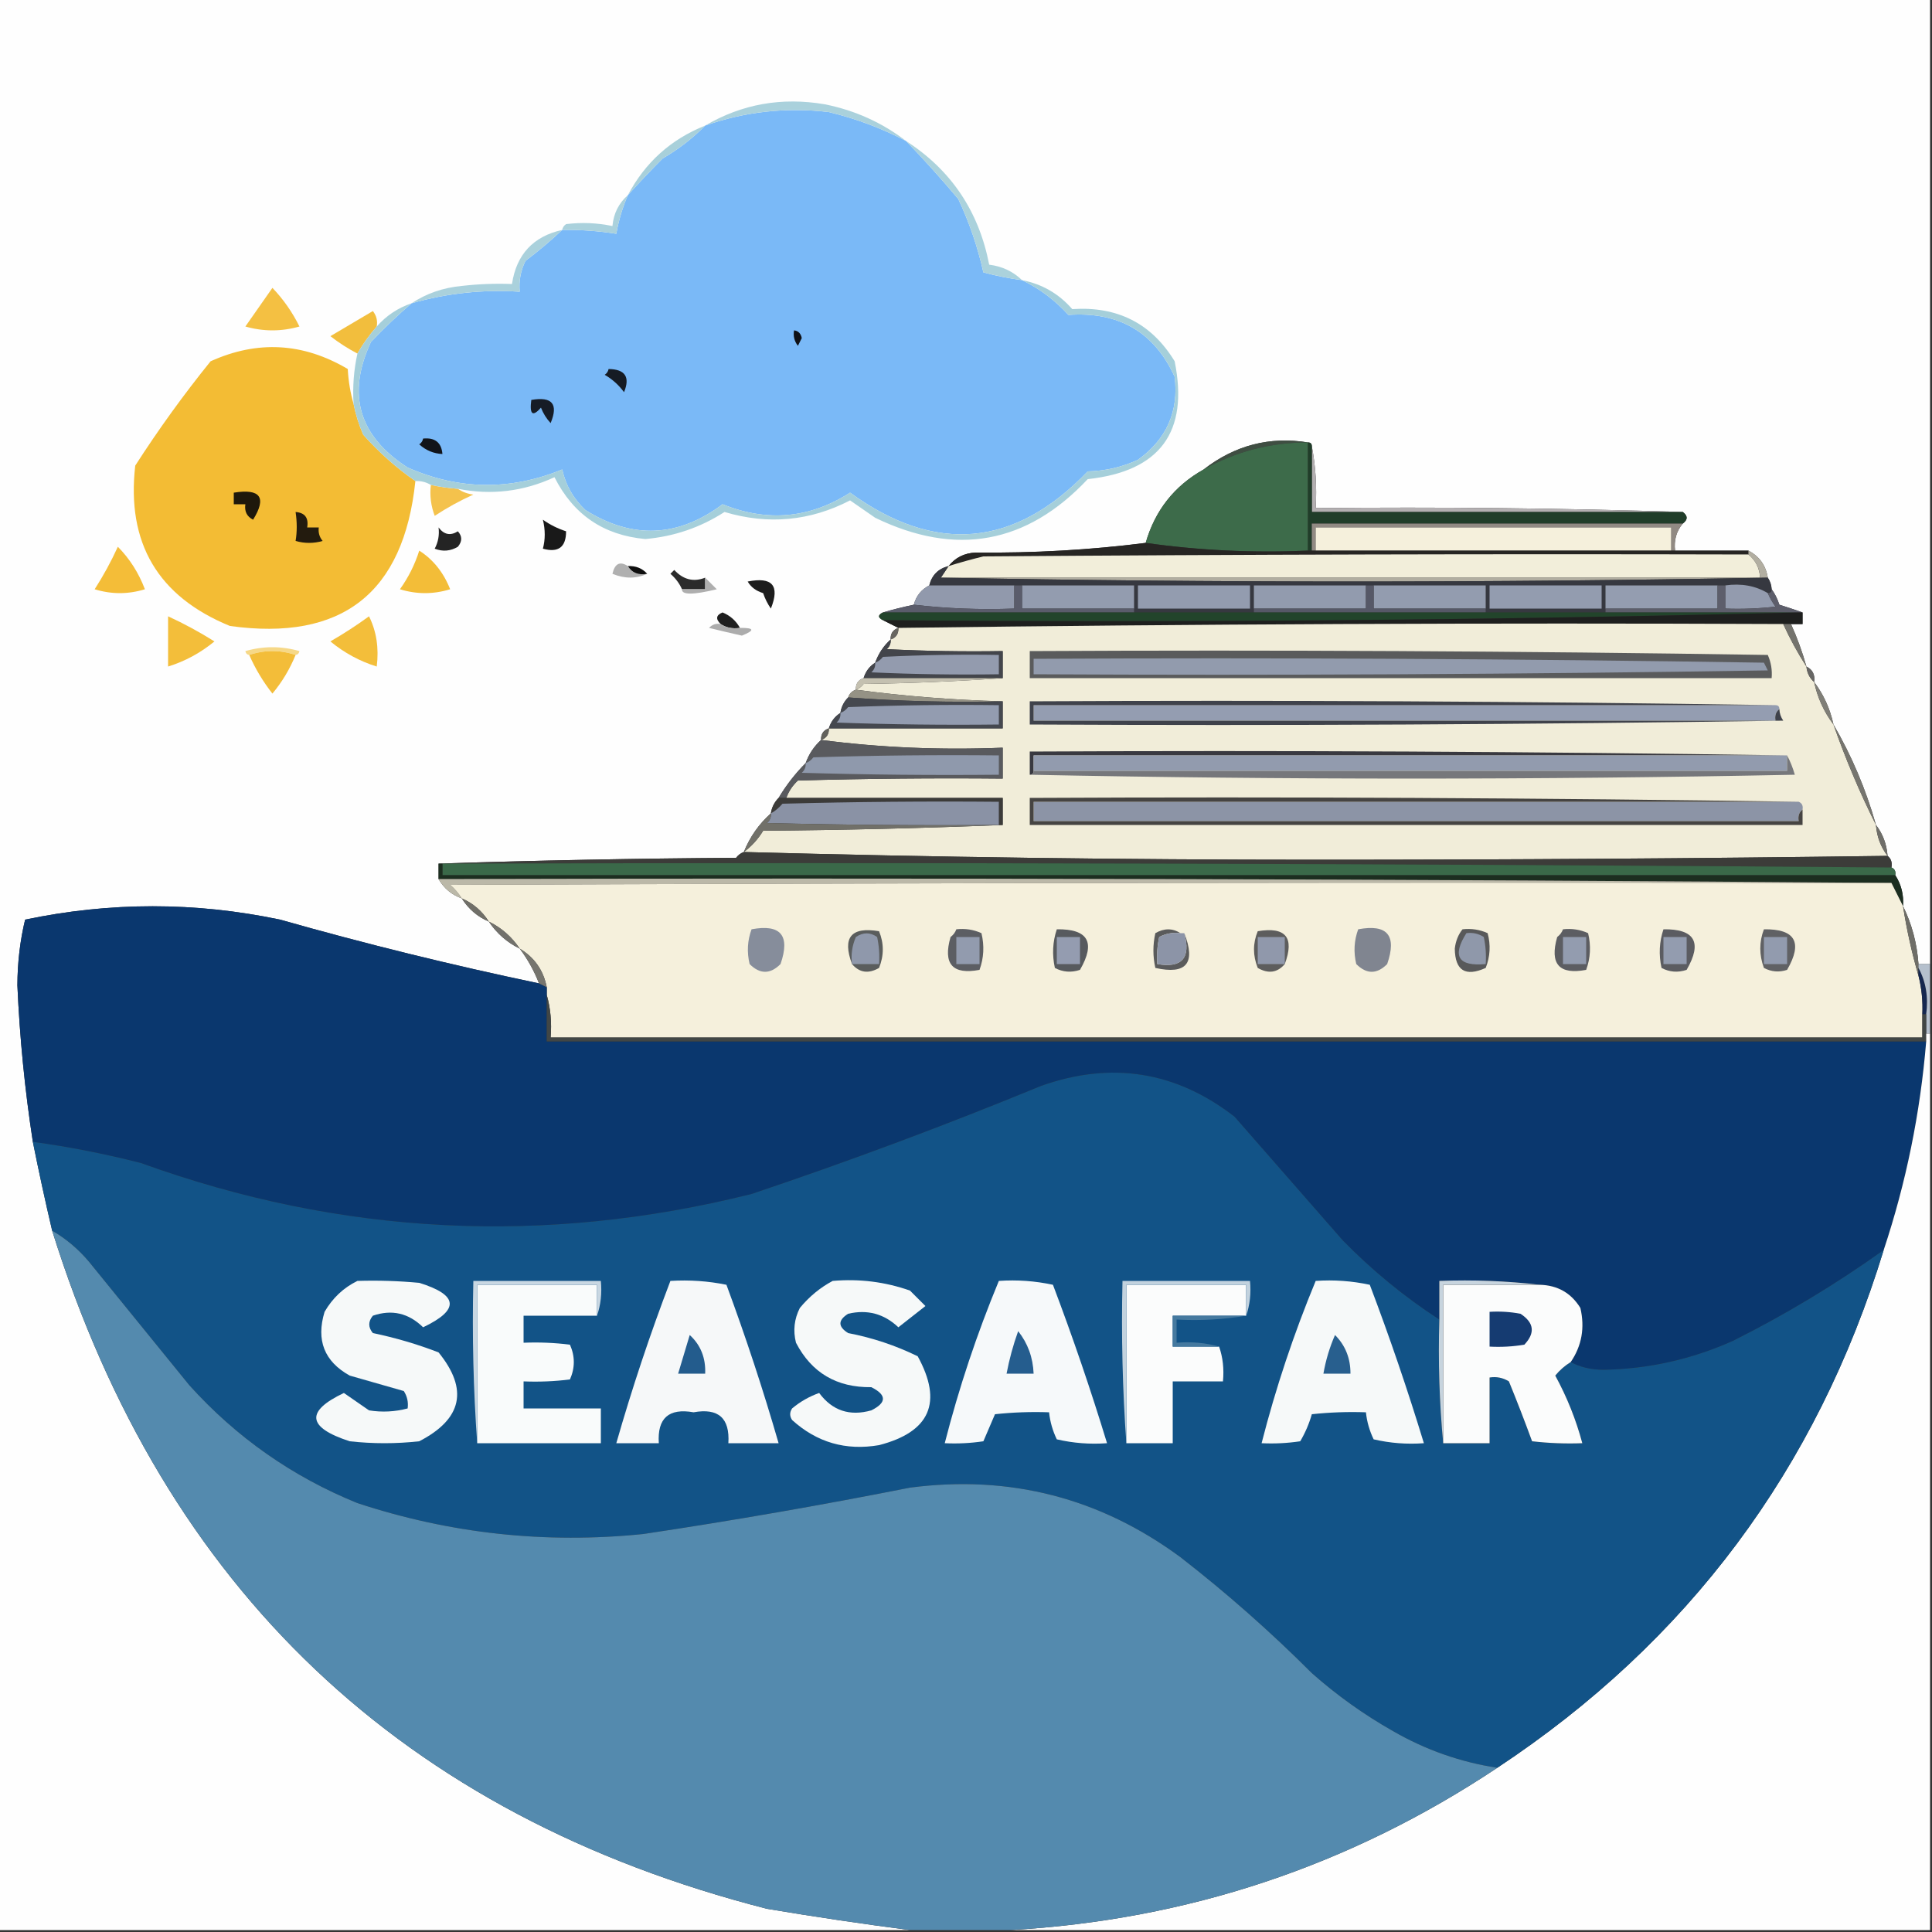 <?xml version="1.0" encoding="UTF-8"?>
<!DOCTYPE svg PUBLIC "-//W3C//DTD SVG 1.1//EN" "http://www.w3.org/Graphics/SVG/1.1/DTD/svg11.dtd">
<svg xmlns="http://www.w3.org/2000/svg" version="1.1" width="500px" height="500px" style="shape-rendering:geometricPrecision; text-rendering:geometricPrecision; image-rendering:optimizeQuality; fill-rule:evenodd; clip-rule:evenodd" xmlns:xlink="http://www.w3.org/1999/xlink">
<rect width="100%" height="100%" fill="#333333" stroke="none"/>
<g><path style="opacity:1" fill="#fefefe" d="M -0.5,-0.5 C 166.167,-0.5 332.833,-0.5 499.5,-0.5C 499.5,82.833 499.5,166.167 499.5,249.5C 498.5,249.5 497.5,249.5 496.5,249.5C 496.116,244.138 494.783,239.138 492.5,234.5C 492.717,231.579 492.051,228.913 490.5,226.5C 490.672,225.508 490.338,224.842 489.5,224.5C 489.737,223.209 489.404,222.209 488.5,221.5C 488.267,218.458 487.267,215.792 485.5,213.5C 482.903,204.314 479.236,195.648 474.5,187.5C 473.624,183.418 471.957,179.751 469.5,176.5C 469.771,174.62 469.104,173.287 467.5,172.5C 466.452,168.736 465.119,165.069 463.5,161.5C 464.5,161.5 465.5,161.5 466.5,161.5C 466.5,160.5 466.5,159.5 466.5,158.5C 464.631,157.835 462.631,157.169 460.5,156.5C 460.006,154.974 459.339,153.641 458.5,152.5C 458.443,151.391 458.11,150.391 457.5,149.5C 456.994,146.329 455.328,143.996 452.5,142.5C 446.167,142.5 439.833,142.5 433.5,142.5C 433.185,139.789 433.852,137.456 435.5,135.5C 436.833,134.5 436.833,133.5 435.5,132.5C 404.004,131.502 372.338,131.168 340.5,131.5C 340.821,125.974 340.488,120.64 339.5,115.5C 339.5,114.833 339.167,114.5 338.5,114.5C 328.575,112.899 319.575,115.232 311.5,121.5C 303.926,125.747 298.926,132.08 296.5,140.5C 282.201,142.32 267.534,143.154 252.5,143C 249.555,143.139 247.221,144.306 245.5,146.5C 242.833,147.167 241.167,148.833 240.5,151.5C 238.413,152.585 237.08,154.251 236.5,156.5C 233.72,157.078 231.053,157.745 228.5,158.5C 227.167,159.167 227.167,159.833 228.5,160.5C 229.833,161.167 231.167,161.833 232.5,162.5C 231.094,162.973 230.427,163.973 230.5,165.5C 228.674,167.147 227.34,169.147 226.5,171.5C 225.026,172.436 224.026,173.77 223.5,175.5C 222.094,175.973 221.427,176.973 221.5,178.5C 220.5,178.833 219.833,179.5 219.5,180.5C 218.4,181.605 217.733,182.938 217.5,184.5C 216.026,185.436 215.026,186.77 214.5,188.5C 213.094,188.973 212.427,189.973 212.5,191.5C 210.674,193.147 209.34,195.147 208.5,197.5C 205.815,200.19 203.482,203.19 201.5,206.5C 200.4,207.605 199.733,208.938 199.5,210.5C 196.395,213.275 194.062,216.608 192.5,220.5C 191.711,220.783 191.044,221.283 190.5,222C 164.663,222.168 138.997,222.668 113.5,223.5C 113.5,224.833 113.5,226.167 113.5,227.5C 114.911,229.914 116.911,231.581 119.5,232.5C 121.239,235.243 123.573,237.243 126.5,238.5C 128.569,241.573 131.236,243.906 134.5,245.5C 136.568,248.245 138.234,251.245 139.5,254.5C 116.966,249.783 94.633,244.283 72.5,238C 50.511,233.384 28.511,233.384 6.5,238C 5.192,243.422 4.525,249.089 4.5,255C 5.098,268.564 6.432,282.064 8.5,295.5C 10.035,303.172 11.701,310.839 13.5,318.5C 42.574,411.368 104.241,469.868 198.5,494C 210.946,496.087 223.279,497.92 235.5,499.5C 156.833,499.5 78.167,499.5 -0.5,499.5C -0.5,332.833 -0.5,166.167 -0.5,-0.5 Z"/></g>
<g><path style="opacity:1" fill="#7ab9f7" d="M 234.5,36.5 C 239.163,41.331 243.663,46.331 248,51.5C 250.865,57.595 253.032,63.928 254.5,70.5C 257.791,71.382 261.124,72.048 264.5,72.5C 269.025,74.677 273.025,77.677 276.5,81.5C 289.543,80.592 298.709,85.925 304,97.5C 305.101,106.472 301.934,113.639 294.5,119C 290.389,120.891 286.056,121.891 281.5,122C 262.587,141.689 242.087,143.522 220,127.5C 209.561,134.177 198.561,135.177 187,130.5C 175.483,139.113 163.65,139.613 151.5,132C 148.4,129.081 146.4,125.581 145.5,121.5C 132.105,126.997 118.771,126.83 105.5,121C 92.845,112.875 89.679,102.042 96,88.5C 99.395,84.935 102.896,81.602 106.5,78.5C 115.625,75.88 124.958,74.88 134.5,75.5C 134.248,72.68 134.748,70.013 136,67.5C 139.326,65.006 142.493,62.339 145.5,59.5C 150.203,59.437 154.87,59.77 159.5,60.5C 160.115,56.992 161.115,53.659 162.5,50.5C 165.368,47.312 168.368,44.145 171.5,41C 175.597,38.63 179.264,35.797 182.5,32.5C 192.876,28.867 203.542,27.7 214.5,29C 221.547,30.699 228.214,33.199 234.5,36.5 Z"/></g>
<g><path style="opacity:1" fill="#aad1dc" d="M 234.5,36.5 C 228.214,33.199 221.547,30.699 214.5,29C 203.542,27.7 192.876,28.867 182.5,32.5C 192.018,26.914 202.351,25.081 213.5,27C 221.31,28.575 228.31,31.741 234.5,36.5 Z"/></g>
<g><path style="opacity:1" fill="#a8d0da" d="M 182.5,32.5 C 179.264,35.797 175.597,38.63 171.5,41C 168.368,44.145 165.368,47.312 162.5,50.5C 166.949,42.052 173.616,36.052 182.5,32.5 Z"/></g>
<g><path style="opacity:1" fill="#abd2dc" d="M 234.5,36.5 C 246.164,44.023 253.331,54.689 256,68.5C 259.35,68.918 262.184,70.252 264.5,72.5C 261.124,72.048 257.791,71.382 254.5,70.5C 253.032,63.928 250.865,57.595 248,51.5C 243.663,46.331 239.163,41.331 234.5,36.5 Z"/></g>
<g><path style="opacity:1" fill="#aad1dc" d="M 162.5,50.5 C 161.115,53.659 160.115,56.992 159.5,60.5C 154.87,59.77 150.203,59.437 145.5,59.5C 145.611,58.883 145.944,58.383 146.5,58C 150.524,57.503 154.524,57.669 158.5,58.5C 158.794,55.246 160.127,52.579 162.5,50.5 Z"/></g>
<g><path style="opacity:1" fill="#aad1dc" d="M 145.5,59.5 C 142.493,62.339 139.326,65.006 136,67.5C 134.748,70.013 134.248,72.68 134.5,75.5C 124.958,74.88 115.625,75.88 106.5,78.5C 110.35,75.944 114.684,74.444 119.5,74C 123.821,73.501 128.154,73.334 132.5,73.5C 133.652,65.852 137.986,61.185 145.5,59.5 Z"/></g>
<g><path style="opacity:1" fill="#f4c042" d="M 70.5,74.5 C 73.303,77.417 75.637,80.75 77.5,84.5C 72.833,85.833 68.167,85.833 63.5,84.5C 65.843,81.138 68.176,77.804 70.5,74.5 Z"/></g>
<g><path style="opacity:1" fill="#f2be3d" d="M 97.5,84.5 C 95.576,86.695 93.909,89.028 92.5,91.5C 90.05,90.224 87.717,88.724 85.5,87C 89.167,84.833 92.833,82.667 96.5,80.5C 97.429,81.689 97.762,83.022 97.5,84.5 Z"/></g>
<g><path style="opacity:1" fill="#f3bc34" d="M 91.5,104.5 C 92.031,107.237 92.864,109.904 94,112.5C 98.1,117.108 102.599,121.108 107.5,124.5C 104.478,153.519 88.478,166.019 59.5,162C 40.873,154.367 32.706,140.534 35,120.5C 41.01,111.147 47.51,102.147 54.5,93.5C 66.639,88.013 78.472,88.68 90,95.5C 90.18,98.695 90.68,101.695 91.5,104.5 Z"/></g>
<g><path style="opacity:1" fill="#3f4e42" d="M 338.5,114.5 C 328.864,114.492 319.864,116.825 311.5,121.5C 319.575,115.232 328.575,112.899 338.5,114.5 Z"/></g>
<g><path style="opacity:1" fill="#3d6b4a" d="M 338.5,114.5 C 338.5,123.833 338.5,133.167 338.5,142.5C 324.255,143.122 310.255,142.455 296.5,140.5C 298.926,132.08 303.926,125.747 311.5,121.5C 319.864,116.825 328.864,114.492 338.5,114.5 Z"/></g>
<g><path style="opacity:1" fill="#1e180b" d="M 60.5,127.5 C 67.414,126.395 69.081,128.729 65.5,134.5C 63.889,133.68 63.222,132.346 63.5,130.5C 62.5,130.5 61.5,130.5 60.5,130.5C 60.5,129.5 60.5,128.5 60.5,127.5 Z"/></g>
<g><path style="opacity:1" fill="#f4c24c" d="M 111.5,125.5 C 113.806,125.993 116.139,126.326 118.5,126.5C 119.609,127.29 120.942,127.79 122.5,128C 119.006,129.579 115.673,131.413 112.5,133.5C 111.52,130.914 111.187,128.247 111.5,125.5 Z"/></g>
<g><path style="opacity:1" fill="#b3afb1" d="M 339.5,115.5 C 340.488,120.64 340.821,125.974 340.5,131.5C 372.338,131.168 404.004,131.502 435.5,132.5C 403.5,132.5 371.5,132.5 339.5,132.5C 339.5,126.833 339.5,121.167 339.5,115.5 Z"/></g>
<g><path style="opacity:1" fill="#203d29" d="M 338.5,114.5 C 339.167,114.5 339.5,114.833 339.5,115.5C 339.5,121.167 339.5,126.833 339.5,132.5C 371.5,132.5 403.5,132.5 435.5,132.5C 436.833,133.5 436.833,134.5 435.5,135.5C 403.5,135.5 371.5,135.5 339.5,135.5C 339.5,137.833 339.5,140.167 339.5,142.5C 339.167,142.5 338.833,142.5 338.5,142.5C 338.5,133.167 338.5,123.833 338.5,114.5 Z"/></g>
<g><path style="opacity:1" fill="#191919" d="M 140.5,134.5 C 142.328,135.794 144.328,136.794 146.5,137.5C 146.504,141.605 144.504,143.105 140.5,142C 141.136,139.606 141.136,137.106 140.5,134.5 Z"/></g>
<g><path style="opacity:1" fill="#918a83" d="M 435.5,135.5 C 433.852,137.456 433.185,139.789 433.5,142.5C 433.167,142.5 432.833,142.5 432.5,142.5C 432.5,140.5 432.5,138.5 432.5,136.5C 401.833,136.5 371.167,136.5 340.5,136.5C 340.5,138.5 340.5,140.5 340.5,142.5C 340.167,142.5 339.833,142.5 339.5,142.5C 339.5,140.167 339.5,137.833 339.5,135.5C 371.5,135.5 403.5,135.5 435.5,135.5 Z"/></g>
<g><path style="opacity:1" fill="#231b0e" d="M 76.5,132.5 C 78.912,132.694 79.912,134.027 79.5,136.5C 80.5,136.5 81.5,136.5 82.5,136.5C 82.33,137.822 82.663,138.989 83.5,140C 81.167,140.667 78.833,140.667 76.5,140C 76.892,137.646 76.892,135.146 76.5,132.5 Z"/></g>
<g><path style="opacity:1" fill="#f5f0dc" d="M 432.5,142.5 C 401.833,142.5 371.167,142.5 340.5,142.5C 340.5,140.5 340.5,138.5 340.5,136.5C 371.167,136.5 401.833,136.5 432.5,136.5C 432.5,138.5 432.5,140.5 432.5,142.5 Z"/></g>
<g><path style="opacity:1" fill="#242424" d="M 113.5,136.5 C 114.905,138.379 116.572,138.712 118.5,137.5C 119.645,138.776 119.645,140.109 118.5,141.5C 116.579,142.641 114.579,142.808 112.5,142C 113.406,140.301 113.739,138.467 113.5,136.5 Z"/></g>
<g><path style="opacity:1" fill="#a5cfda" d="M 264.5,72.5 C 269.676,73.502 274.009,76.002 277.5,80C 289.206,79.214 298.039,83.714 304,93.5C 307.715,111.8 300.215,121.967 281.5,124C 265.728,140.789 247.394,144.122 226.5,134C 224.323,132.485 222.156,130.985 220,129.5C 209.63,134.869 198.797,135.869 187.5,132.5C 181.264,136.523 174.431,138.857 167,139.5C 156.212,138.521 148.378,133.188 143.5,123.5C 135.493,127.209 127.16,128.209 118.5,126.5C 116.139,126.326 113.806,125.993 111.5,125.5C 110.292,124.766 108.959,124.433 107.5,124.5C 102.599,121.108 98.1,117.108 94,112.5C 92.864,109.904 92.031,107.237 91.5,104.5C 91.231,100.069 91.564,95.735 92.5,91.5C 93.909,89.028 95.576,86.695 97.5,84.5C 99.974,81.689 102.974,79.689 106.5,78.5C 102.896,81.602 99.395,84.935 96,88.5C 89.679,102.042 92.845,112.875 105.5,121C 118.771,126.83 132.105,126.997 145.5,121.5C 146.4,125.581 148.4,129.081 151.5,132C 163.65,139.613 175.483,139.113 187,130.5C 198.561,135.177 209.561,134.177 220,127.5C 242.087,143.522 262.587,141.689 281.5,122C 286.056,121.891 290.389,120.891 294.5,119C 301.934,113.639 305.101,106.472 304,97.5C 298.709,85.925 289.543,80.592 276.5,81.5C 273.025,77.677 269.025,74.677 264.5,72.5 Z"/></g>
<g><path style="opacity:1" fill="#11141a" d="M 109.5,113.5 C 112.588,113.197 114.254,114.53 114.5,117.5C 112.217,117.392 110.217,116.559 108.5,115C 109.056,114.617 109.389,114.117 109.5,113.5 Z"/></g>
<g><path style="opacity:1" fill="#161c26" d="M 137.5,103.5 C 142.895,102.555 144.561,104.555 142.5,109.5C 141.416,108.335 140.583,107.002 140,105.5C 137.841,107.956 137.008,107.29 137.5,103.5 Z"/></g>
<g><path style="opacity:1" fill="#151b24" d="M 157.5,95.5 C 161.788,95.558 163.121,97.558 161.5,101.5C 160.158,99.659 158.491,98.159 156.5,97C 157.056,96.617 157.389,96.117 157.5,95.5 Z"/></g>
<g><path style="opacity:1" fill="#0f1116" d="M 205.5,85.5 C 206.586,85.62 207.253,86.287 207.5,87.5C 207.167,88.167 206.833,88.833 206.5,89.5C 205.571,88.311 205.238,86.978 205.5,85.5 Z"/></g>
<g><path style="opacity:1" fill="#272523" d="M 296.5,140.5 C 310.255,142.455 324.255,143.122 338.5,142.5C 338.833,142.5 339.167,142.5 339.5,142.5C 339.833,142.5 340.167,142.5 340.5,142.5C 371.167,142.5 401.833,142.5 432.5,142.5C 432.833,142.5 433.167,142.5 433.5,142.5C 439.833,142.5 446.167,142.5 452.5,142.5C 452.5,142.833 452.5,143.167 452.5,143.5C 386.499,143.333 320.499,143.5 254.5,144C 251.454,144.739 248.454,145.572 245.5,146.5C 247.221,144.306 249.555,143.139 252.5,143C 267.534,143.154 282.201,142.32 296.5,140.5 Z"/></g>
<g><path style="opacity:1" fill="#f2eeda" d="M 452.5,143.5 C 454.385,145.053 455.385,147.053 455.5,149.5C 384.833,149.5 314.167,149.5 243.5,149.5C 244.167,148.5 244.833,147.5 245.5,146.5C 248.454,145.572 251.454,144.739 254.5,144C 320.499,143.5 386.499,143.333 452.5,143.5 Z"/></g>
<g><path style="opacity:1" fill="#b0b0b0" d="M 162.5,146.5 C 163.552,148.256 165.219,148.923 167.5,148.5C 164.645,149.803 161.645,149.803 158.5,148.5C 159.102,145.841 160.435,145.174 162.5,146.5 Z"/></g>
<g><path style="opacity:1" fill="#0e0e0e" d="M 162.5,146.5 C 164.553,146.402 166.22,147.069 167.5,148.5C 165.219,148.923 163.552,148.256 162.5,146.5 Z"/></g>
<g><path style="opacity:1" fill="#f4bd38" d="M 30.5,141.5 C 33.557,144.593 35.891,148.26 37.5,152.5C 33.167,153.833 28.833,153.833 24.5,152.5C 26.766,148.966 28.766,145.3 30.5,141.5 Z"/></g>
<g><path style="opacity:1" fill="#f3bd38" d="M 108.5,142.5 C 112.118,144.813 114.784,148.147 116.5,152.5C 112.167,153.833 107.833,153.833 103.5,152.5C 105.705,149.423 107.372,146.09 108.5,142.5 Z"/></g>
<g><path style="opacity:1" fill="#b2aea1" d="M 452.5,142.5 C 455.328,143.996 456.994,146.329 457.5,149.5C 385.5,150.833 314.167,150.833 243.5,149.5C 314.167,149.5 384.833,149.5 455.5,149.5C 455.385,147.053 454.385,145.053 452.5,143.5C 452.5,143.167 452.5,142.833 452.5,142.5 Z"/></g>
<g><path style="opacity:1" fill="#2b2b2b" d="M 182.5,149.5 C 182.5,150.5 182.5,151.5 182.5,152.5C 180.5,152.5 178.5,152.5 176.5,152.5C 175.826,150.976 174.826,149.642 173.5,148.5C 173.833,148.167 174.167,147.833 174.5,147.5C 176.826,150.02 179.493,150.687 182.5,149.5 Z"/></g>
<g><path style="opacity:1" fill="#363840" d="M 245.5,146.5 C 244.833,147.5 244.167,148.5 243.5,149.5C 314.167,150.833 385.5,150.833 457.5,149.5C 458.11,150.391 458.443,151.391 458.5,152.5C 458.5,153.167 458.167,153.5 457.5,153.5C 454.316,151.586 450.649,150.92 446.5,151.5C 445.833,151.5 445.167,151.5 444.5,151.5C 434.833,151.5 425.167,151.5 415.5,151.5C 415.5,153.5 415.5,155.5 415.5,157.5C 415.5,157.833 415.5,158.167 415.5,158.5C 405.167,158.5 394.833,158.5 384.5,158.5C 384.5,158.167 384.5,157.833 384.5,157.5C 384.5,155.5 384.5,153.5 384.5,151.5C 374.833,151.5 365.167,151.5 355.5,151.5C 354.833,151.5 354.167,151.5 353.5,151.5C 343.833,151.5 334.167,151.5 324.5,151.5C 324.5,153.5 324.5,155.5 324.5,157.5C 324.5,157.833 324.5,158.167 324.5,158.5C 314.167,158.5 303.833,158.5 293.5,158.5C 293.5,158.167 293.5,157.833 293.5,157.5C 293.5,155.5 293.5,153.5 293.5,151.5C 283.833,151.5 274.167,151.5 264.5,151.5C 263.833,151.5 263.167,151.5 262.5,151.5C 255.167,151.5 247.833,151.5 240.5,151.5C 241.167,148.833 242.833,147.167 245.5,146.5 Z"/></g>
<g><path style="opacity:1" fill="#1d1d1d" d="M 193.5,150.5 C 199.885,149.214 201.885,151.547 199.5,157.5C 198.643,156.264 197.977,154.931 197.5,153.5C 195.668,152.943 194.335,151.943 193.5,150.5 Z"/></g>
<g><path style="opacity:1" fill="#aeaeae" d="M 182.5,149.5 C 183.452,150.452 184.452,151.452 185.5,152.5C 179.368,153.991 176.368,153.991 176.5,152.5C 178.5,152.5 180.5,152.5 182.5,152.5C 182.5,151.5 182.5,150.5 182.5,149.5 Z"/></g>
<g><path style="opacity:1" fill="#9199ac" d="M 240.5,151.5 C 247.833,151.5 255.167,151.5 262.5,151.5C 262.5,153.5 262.5,155.5 262.5,157.5C 253.651,157.826 244.984,157.493 236.5,156.5C 237.08,154.251 238.413,152.585 240.5,151.5 Z"/></g>
<g><path style="opacity:1" fill="#939bae" d="M 446.5,151.5 C 450.649,150.92 454.316,151.586 457.5,153.5C 458.028,154.721 458.695,155.887 459.5,157C 455.179,157.499 450.846,157.666 446.5,157.5C 446.5,155.5 446.5,153.5 446.5,151.5 Z"/></g>
<g><path style="opacity:1" fill="#939caf" d="M 264.5,151.5 C 274.167,151.5 283.833,151.5 293.5,151.5C 293.5,153.5 293.5,155.5 293.5,157.5C 283.833,157.5 274.167,157.5 264.5,157.5C 264.5,155.5 264.5,153.5 264.5,151.5 Z"/></g>
<g><path style="opacity:1" fill="#939caf" d="M 294.5,151.5 C 304.167,151.5 313.833,151.5 323.5,151.5C 323.5,153.5 323.5,155.5 323.5,157.5C 313.833,157.5 304.167,157.5 294.5,157.5C 294.5,155.5 294.5,153.5 294.5,151.5 Z"/></g>
<g><path style="opacity:1" fill="#929bae" d="M 353.5,151.5 C 353.5,153.5 353.5,155.5 353.5,157.5C 343.833,157.5 334.167,157.5 324.5,157.5C 324.5,155.5 324.5,153.5 324.5,151.5C 334.167,151.5 343.833,151.5 353.5,151.5 Z"/></g>
<g><path style="opacity:1" fill="#939caf" d="M 385.5,151.5 C 395.167,151.5 404.833,151.5 414.5,151.5C 414.5,153.5 414.5,155.5 414.5,157.5C 404.833,157.5 395.167,157.5 385.5,157.5C 385.5,155.5 385.5,153.5 385.5,151.5 Z"/></g>
<g><path style="opacity:1" fill="#939caf" d="M 355.5,151.5 C 365.167,151.5 374.833,151.5 384.5,151.5C 384.5,153.5 384.5,155.5 384.5,157.5C 374.833,157.5 365.167,157.5 355.5,157.5C 355.5,155.5 355.5,153.5 355.5,151.5 Z"/></g>
<g><path style="opacity:1" fill="#949db0" d="M 444.5,151.5 C 444.5,153.5 444.5,155.5 444.5,157.5C 434.833,157.5 425.167,157.5 415.5,157.5C 415.5,155.5 415.5,153.5 415.5,151.5C 425.167,151.5 434.833,151.5 444.5,151.5 Z"/></g>
<g><path style="opacity:1" fill="#5a5c6b" d="M 262.5,151.5 C 263.167,151.5 263.833,151.5 264.5,151.5C 264.5,153.5 264.5,155.5 264.5,157.5C 274.167,157.5 283.833,157.5 293.5,157.5C 293.5,157.833 293.5,158.167 293.5,158.5C 271.833,158.5 250.167,158.5 228.5,158.5C 231.053,157.745 233.72,157.078 236.5,156.5C 244.984,157.493 253.651,157.826 262.5,157.5C 262.5,155.5 262.5,153.5 262.5,151.5 Z"/></g>
<g><path style="opacity:1" fill="#565867" d="M 353.5,151.5 C 354.167,151.5 354.833,151.5 355.5,151.5C 355.5,153.5 355.5,155.5 355.5,157.5C 365.167,157.5 374.833,157.5 384.5,157.5C 384.5,157.833 384.5,158.167 384.5,158.5C 364.5,158.5 344.5,158.5 324.5,158.5C 324.5,158.167 324.5,157.833 324.5,157.5C 334.167,157.5 343.833,157.5 353.5,157.5C 353.5,155.5 353.5,153.5 353.5,151.5 Z"/></g>
<g><path style="opacity:1" fill="#5d5e6b" d="M 444.5,151.5 C 445.167,151.5 445.833,151.5 446.5,151.5C 446.5,153.5 446.5,155.5 446.5,157.5C 450.846,157.666 455.179,157.499 459.5,157C 458.695,155.887 458.028,154.721 457.5,153.5C 458.167,153.5 458.5,153.167 458.5,152.5C 459.339,153.641 460.006,154.974 460.5,156.5C 462.631,157.169 464.631,157.835 466.5,158.5C 466.167,158.5 465.833,158.5 465.5,158.5C 448.833,158.5 432.167,158.5 415.5,158.5C 415.5,158.167 415.5,157.833 415.5,157.5C 425.167,157.5 434.833,157.5 444.5,157.5C 444.5,155.5 444.5,153.5 444.5,151.5 Z"/></g>
<g><path style="opacity:1" fill="#22442b" d="M 228.5,158.5 C 250.167,158.5 271.833,158.5 293.5,158.5C 303.833,158.5 314.167,158.5 324.5,158.5C 344.5,158.5 364.5,158.5 384.5,158.5C 394.833,158.5 405.167,158.5 415.5,158.5C 432.167,158.5 448.833,158.5 465.5,158.5C 386.84,160.497 307.84,161.164 228.5,160.5C 227.167,159.833 227.167,159.167 228.5,158.5 Z"/></g>
<g><path style="opacity:1" fill="#1f1f1f" d="M 191.5,162.5 C 189.585,162.784 187.919,162.451 186.5,161.5C 185.15,160.176 185.317,159.176 187,158.5C 188.98,159.315 190.48,160.648 191.5,162.5 Z"/></g>
<g><path style="opacity:1" fill="#1e1f1e" d="M 465.5,158.5 C 465.833,158.5 466.167,158.5 466.5,158.5C 466.5,159.5 466.5,160.5 466.5,161.5C 465.5,161.5 464.5,161.5 463.5,161.5C 462.833,161.5 462.167,161.5 461.5,161.5C 385.096,161.17 308.762,161.503 232.5,162.5C 231.167,161.833 229.833,161.167 228.5,160.5C 307.84,161.164 386.84,160.497 465.5,158.5 Z"/></g>
<g><path style="opacity:1" fill="#f1edd9" d="M 461.5,161.5 C 463.262,165.362 465.262,169.028 467.5,172.5C 467.66,174.153 468.326,175.486 469.5,176.5C 470.351,180.535 472.017,184.202 474.5,187.5C 477.622,196.409 481.288,205.075 485.5,213.5C 485.733,216.542 486.733,219.208 488.5,221.5C 439.334,222.167 390.001,222.5 340.5,222.5C 290.829,222.5 241.495,221.833 192.5,220.5C 194.5,219.024 196.167,217.191 197.5,215C 218.337,214.832 239.004,214.332 259.5,213.5C 259.5,211.167 259.5,208.833 259.5,206.5C 240.833,206.5 222.167,206.5 203.5,206.5C 204.117,204.771 205.117,203.271 206.5,202C 224.164,201.5 241.83,201.333 259.5,201.5C 259.5,198.833 259.5,196.167 259.5,193.5C 243.464,194.151 227.798,193.484 212.5,191.5C 213.906,191.027 214.573,190.027 214.5,188.5C 229.5,188.5 244.5,188.5 259.5,188.5C 259.5,186.167 259.5,183.833 259.5,181.5C 246.634,181.16 233.967,180.16 221.5,178.5C 222.289,178.217 222.956,177.717 223.5,177C 235.674,176.831 247.674,176.331 259.5,175.5C 259.5,173.167 259.5,170.833 259.5,168.5C 249.494,168.666 239.494,168.5 229.5,168C 230.252,167.329 230.586,166.496 230.5,165.5C 231.906,165.027 232.573,164.027 232.5,162.5C 308.762,161.503 385.096,161.17 461.5,161.5 Z"/></g>
<g><path style="opacity:1" fill="#acacac" d="M 186.5,161.5 C 187.919,162.451 189.585,162.784 191.5,162.5C 195.243,162.459 195.41,163.126 192,164.5C 189.2,163.875 186.366,163.208 183.5,162.5C 184.325,161.614 185.325,161.281 186.5,161.5 Z"/></g>
<g><path style="opacity:1" fill="#686661" d="M 232.5,162.5 C 232.573,164.027 231.906,165.027 230.5,165.5C 230.427,163.973 231.094,162.973 232.5,162.5 Z"/></g>
<g><path style="opacity:1" fill="#f3be3a" d="M 43.5,159.5 C 47.606,161.388 51.606,163.554 55.5,166C 51.882,168.974 47.882,171.141 43.5,172.5C 43.5,168.167 43.5,163.833 43.5,159.5 Z"/></g>
<g><path style="opacity:1" fill="#f6d887" d="M 76.5,169.5 C 72.5,168.167 68.5,168.167 64.5,169.5C 63.957,169.44 63.624,169.107 63.5,168.5C 68.167,167.167 72.833,167.167 77.5,168.5C 77.376,169.107 77.043,169.44 76.5,169.5 Z"/></g>
<g><path style="opacity:1" fill="#f3be3a" d="M 95.5,159.5 C 97.43,163.373 98.097,167.706 97.5,172.5C 93.118,171.141 89.118,168.974 85.5,166C 89.008,163.97 92.342,161.804 95.5,159.5 Z"/></g>
<g><path style="opacity:1" fill="#74736d" d="M 461.5,161.5 C 462.167,161.5 462.833,161.5 463.5,161.5C 465.119,165.069 466.452,168.736 467.5,172.5C 465.262,169.028 463.262,165.362 461.5,161.5 Z"/></g>
<g><path style="opacity:1" fill="#f3bd39" d="M 76.5,169.5 C 75,173.173 73,176.506 70.5,179.5C 68.075,176.411 66.075,173.078 64.5,169.5C 68.5,168.167 72.5,168.167 76.5,169.5 Z"/></g>
<g><path style="opacity:1" fill="#43454b" d="M 230.5,165.5 C 230.586,166.496 230.252,167.329 229.5,168C 239.494,168.5 249.494,168.666 259.5,168.5C 259.5,170.833 259.5,173.167 259.5,175.5C 247.5,175.5 235.5,175.5 223.5,175.5C 224.026,173.77 225.026,172.436 226.5,171.5C 227.34,169.147 228.674,167.147 230.5,165.5 Z"/></g>
<g><path style="opacity:1" fill="#939bae" d="M 226.5,171.5 C 227.289,171.217 227.956,170.717 228.5,170C 238.494,169.5 248.494,169.334 258.5,169.5C 258.5,171.167 258.5,172.833 258.5,174.5C 247.495,174.667 236.495,174.5 225.5,174C 226.252,173.329 226.586,172.496 226.5,171.5 Z"/></g>
<g><path style="opacity:1" fill="#5a5b5c" d="M 266.5,168.5 C 330.17,168.167 393.837,168.5 457.5,169.5C 458.348,171.409 458.682,173.409 458.5,175.5C 394.5,175.5 330.5,175.5 266.5,175.5C 266.5,173.167 266.5,170.833 266.5,168.5 Z"/></g>
<g><path style="opacity:1" fill="#929bad" d="M 267.5,170.5 C 330.504,170.167 393.504,170.5 456.5,171.5C 456.833,172.167 457.167,172.833 457.5,173.5C 394.17,174.5 330.837,174.833 267.5,174.5C 267.5,173.167 267.5,171.833 267.5,170.5 Z"/></g>
<g><path style="opacity:1" fill="#676664" d="M 467.5,172.5 C 469.104,173.287 469.771,174.62 469.5,176.5C 468.326,175.486 467.66,174.153 467.5,172.5 Z"/></g>
<g><path style="opacity:1" fill="#c4c0b0" d="M 223.5,175.5 C 235.5,175.5 247.5,175.5 259.5,175.5C 247.674,176.331 235.674,176.831 223.5,177C 222.956,177.717 222.289,178.217 221.5,178.5C 221.427,176.973 222.094,175.973 223.5,175.5 Z"/></g>
<g><path style="opacity:1" fill="#959285" d="M 221.5,178.5 C 233.967,180.16 246.634,181.16 259.5,181.5C 246.087,181.814 232.754,181.481 219.5,180.5C 219.833,179.5 220.5,178.833 221.5,178.5 Z"/></g>
<g><path style="opacity:1" fill="#7f7e77" d="M 469.5,176.5 C 471.957,179.751 473.624,183.418 474.5,187.5C 472.017,184.202 470.351,180.535 469.5,176.5 Z"/></g>
<g><path style="opacity:1" fill="#949db1" d="M 459.5,182.5 C 460.167,182.5 460.5,182.833 460.5,183.5C 459.596,184.209 459.263,185.209 459.5,186.5C 395.5,186.5 331.5,186.5 267.5,186.5C 267.5,185.167 267.5,183.833 267.5,182.5C 331.5,182.5 395.5,182.5 459.5,182.5 Z"/></g>
<g><path style="opacity:1" fill="#3f424b" d="M 459.5,182.5 C 395.5,182.5 331.5,182.5 267.5,182.5C 267.5,183.833 267.5,185.167 267.5,186.5C 331.5,186.5 395.5,186.5 459.5,186.5C 459.263,185.209 459.596,184.209 460.5,183.5C 460.539,184.583 460.873,185.583 461.5,186.5C 396.503,187.5 331.503,187.833 266.5,187.5C 266.5,185.5 266.5,183.5 266.5,181.5C 331.002,181.168 395.335,181.501 459.5,182.5 Z"/></g>
<g><path style="opacity:1" fill="#45484f" d="M 219.5,180.5 C 232.754,181.481 246.087,181.814 259.5,181.5C 259.5,183.833 259.5,186.167 259.5,188.5C 244.5,188.5 229.5,188.5 214.5,188.5C 215.026,186.77 216.026,185.436 217.5,184.5C 217.733,182.938 218.4,181.605 219.5,180.5 Z"/></g>
<g><path style="opacity:1" fill="#939cb0" d="M 217.5,184.5 C 218.289,184.217 218.956,183.717 219.5,183C 232.496,182.5 245.496,182.333 258.5,182.5C 258.5,184.167 258.5,185.833 258.5,187.5C 244.496,187.667 230.496,187.5 216.5,187C 217.252,186.329 217.586,185.496 217.5,184.5 Z"/></g>
<g><path style="opacity:1" fill="#63625c" d="M 214.5,188.5 C 214.573,190.027 213.906,191.027 212.5,191.5C 212.427,189.973 213.094,188.973 214.5,188.5 Z"/></g>
<g><path style="opacity:1" fill="#595a5e" d="M 212.5,191.5 C 227.798,193.484 243.464,194.151 259.5,193.5C 259.5,196.167 259.5,198.833 259.5,201.5C 241.83,201.333 224.164,201.5 206.5,202C 205.117,203.271 204.117,204.771 203.5,206.5C 202.833,206.5 202.167,206.5 201.5,206.5C 203.482,203.19 205.815,200.19 208.5,197.5C 209.34,195.147 210.674,193.147 212.5,191.5 Z"/></g>
<g><path style="opacity:1" fill="#393940" d="M 462.5,195.5 C 397.5,195.5 332.5,195.5 267.5,195.5C 267.5,196.833 267.5,198.167 267.5,199.5C 267.5,200.167 267.167,200.5 266.5,200.5C 266.5,198.5 266.5,196.5 266.5,194.5C 332.002,194.168 397.335,194.501 462.5,195.5 Z"/></g>
<g><path style="opacity:1" fill="#929bae" d="M 462.5,195.5 C 462.5,196.833 462.5,198.167 462.5,199.5C 397.5,199.5 332.5,199.5 267.5,199.5C 267.5,198.167 267.5,196.833 267.5,195.5C 332.5,195.5 397.5,195.5 462.5,195.5 Z"/></g>
<g><path style="opacity:1" fill="#8f99ac" d="M 208.5,197.5 C 209.289,197.217 209.956,196.717 210.5,196C 226.497,195.5 242.497,195.333 258.5,195.5C 258.5,197.167 258.5,198.833 258.5,200.5C 241.497,200.667 224.497,200.5 207.5,200C 208.252,199.329 208.586,198.496 208.5,197.5 Z"/></g>
<g><path style="opacity:1" fill="#76777b" d="M 462.5,195.5 C 463.306,196.997 463.972,198.664 464.5,200.5C 398.335,201.832 332.335,201.832 266.5,200.5C 267.167,200.5 267.5,200.167 267.5,199.5C 332.5,199.5 397.5,199.5 462.5,199.5C 462.5,198.167 462.5,196.833 462.5,195.5 Z"/></g>
<g><path style="opacity:1" fill="#76756f" d="M 474.5,187.5 C 479.236,195.648 482.903,204.314 485.5,213.5C 481.288,205.075 477.622,196.409 474.5,187.5 Z"/></g>
<g><path style="opacity:1" fill="#3c3b39" d="M 201.5,206.5 C 202.167,206.5 202.833,206.5 203.5,206.5C 222.167,206.5 240.833,206.5 259.5,206.5C 259.5,208.833 259.5,211.167 259.5,213.5C 259.167,213.5 258.833,213.5 258.5,213.5C 258.5,211.5 258.5,209.5 258.5,207.5C 239.83,207.333 221.164,207.5 202.5,208C 201.627,209.045 200.627,209.878 199.5,210.5C 199.733,208.938 200.4,207.605 201.5,206.5 Z"/></g>
<g><path style="opacity:1" fill="#8a92a5" d="M 258.5,213.5 C 238.497,213.667 218.497,213.5 198.5,213C 199.252,212.329 199.586,211.496 199.5,210.5C 200.627,209.878 201.627,209.045 202.5,208C 221.164,207.5 239.83,207.333 258.5,207.5C 258.5,209.5 258.5,211.5 258.5,213.5 Z"/></g>
<g><path style="opacity:1" fill="#8c94a6" d="M 465.5,207.5 C 466.338,207.842 466.672,208.508 466.5,209.5C 465.596,210.209 465.263,211.209 465.5,212.5C 399.5,212.5 333.5,212.5 267.5,212.5C 267.5,210.833 267.5,209.167 267.5,207.5C 333.805,207.506 399.805,207.506 465.5,207.5 Z"/></g>
<g><path style="opacity:1" fill="#464442" d="M 465.5,207.5 C 399.805,207.506 333.805,207.506 267.5,207.5C 267.5,209.167 267.5,210.833 267.5,212.5C 333.5,212.5 399.5,212.5 465.5,212.5C 465.263,211.209 465.596,210.209 466.5,209.5C 466.5,210.833 466.5,212.167 466.5,213.5C 399.833,213.5 333.167,213.5 266.5,213.5C 266.5,211.167 266.5,208.833 266.5,206.5C 333.002,206.168 399.335,206.501 465.5,207.5 Z"/></g>
<g><path style="opacity:1" fill="#717069" d="M 199.5,210.5 C 199.586,211.496 199.252,212.329 198.5,213C 218.497,213.5 238.497,213.667 258.5,213.5C 258.833,213.5 259.167,213.5 259.5,213.5C 239.004,214.332 218.337,214.832 197.5,215C 196.167,217.191 194.5,219.024 192.5,220.5C 194.062,216.608 196.395,213.275 199.5,210.5 Z"/></g>
<g><path style="opacity:1" fill="#6f6e69" d="M 485.5,213.5 C 487.267,215.792 488.267,218.458 488.5,221.5C 486.733,219.208 485.733,216.542 485.5,213.5 Z"/></g>
<g><path style="opacity:1" fill="#3c3c39" d="M 192.5,220.5 C 241.495,221.833 290.829,222.5 340.5,222.5C 390.001,222.5 439.334,222.167 488.5,221.5C 489.404,222.209 489.737,223.209 489.5,224.5C 364.57,223.502 239.57,223.169 114.5,223.5C 114.167,223.5 113.833,223.5 113.5,223.5C 138.997,222.668 164.663,222.168 190.5,222C 191.044,221.283 191.711,220.783 192.5,220.5 Z"/></g>
<g><path style="opacity:1" fill="#3a6949" d="M 114.5,223.5 C 239.57,223.169 364.57,223.502 489.5,224.5C 490.338,224.842 490.672,225.508 490.5,226.5C 365.167,226.5 239.833,226.5 114.5,226.5C 114.5,225.5 114.5,224.5 114.5,223.5 Z"/></g>
<g><path style="opacity:1" fill="#1c2e20" d="M 113.5,223.5 C 113.833,223.5 114.167,223.5 114.5,223.5C 114.5,224.5 114.5,225.5 114.5,226.5C 239.833,226.5 365.167,226.5 490.5,226.5C 492.051,228.913 492.717,231.579 492.5,234.5C 491.5,232.5 490.5,230.5 489.5,228.5C 364.334,227.5 239.001,227.167 113.5,227.5C 113.5,226.167 113.5,224.833 113.5,223.5 Z"/></g>
<g><path style="opacity:1" fill="#bbb8a8" d="M 113.5,227.5 C 239.001,227.167 364.334,227.5 489.5,228.5C 365.166,228.333 240.833,228.5 116.5,229C 117.71,230.039 118.71,231.206 119.5,232.5C 116.911,231.581 114.911,229.914 113.5,227.5 Z"/></g>
<g><path style="opacity:1" fill="#f5f0dc" d="M 489.5,228.5 C 490.5,230.5 491.5,232.5 492.5,234.5C 493.47,240.698 494.804,246.698 496.5,252.5C 497.324,255.764 497.658,259.098 497.5,262.5C 497.5,264.5 497.5,266.5 497.5,268.5C 379.167,268.5 260.833,268.5 142.5,268.5C 142.815,264.629 142.482,260.962 141.5,257.5C 141.5,256.833 141.5,256.167 141.5,255.5C 140.641,251.108 138.307,247.775 134.5,245.5C 132.431,242.427 129.764,240.094 126.5,238.5C 124.761,235.757 122.427,233.757 119.5,232.5C 118.71,231.206 117.71,230.039 116.5,229C 240.833,228.5 365.166,228.333 489.5,228.5 Z"/></g>
<g><path style="opacity:1" fill="#0a376e" d="M 139.5,254.5 C 140.167,254.833 140.833,255.167 141.5,255.5C 141.5,256.167 141.5,256.833 141.5,257.5C 141.5,261.5 141.5,265.5 141.5,269.5C 260.5,269.5 379.5,269.5 498.5,269.5C 496.968,288.048 493.302,306.048 487.5,323.5C 475.114,332.351 462.114,340.184 448.5,347C 437.826,351.782 426.66,354.282 415,354.5C 411.748,354.481 408.915,353.814 406.5,352.5C 409.361,348.298 410.194,343.631 409,338.5C 406.613,334.624 403.113,332.624 398.5,332.5C 390.016,331.507 381.349,331.174 372.5,331.5C 372.5,334.833 372.5,338.167 372.5,341.5C 363.434,335.605 355.101,328.772 347.5,321C 338.167,310.333 328.833,299.667 319.5,289C 304.363,277.255 287.696,274.589 269.5,281C 244.848,291.155 219.848,300.488 194.5,309C 140.94,322.39 88.273,319.724 36.5,301C 27.281,298.63 17.947,296.797 8.5,295.5C 6.432,282.064 5.098,268.564 4.5,255C 4.525,249.089 5.192,243.422 6.5,238C 28.511,233.384 50.511,233.384 72.5,238C 94.633,244.283 116.966,249.783 139.5,254.5 Z"/></g>
<g><path style="opacity:1" fill="#706f68" d="M 119.5,232.5 C 122.427,233.757 124.761,235.757 126.5,238.5C 123.573,237.243 121.239,235.243 119.5,232.5 Z"/></g>
<g><path style="opacity:1" fill="#72716c" d="M 126.5,238.5 C 129.764,240.094 132.431,242.427 134.5,245.5C 131.236,243.906 128.569,241.573 126.5,238.5 Z"/></g>
<g><path style="opacity:1" fill="#6f6e68" d="M 492.5,234.5 C 494.783,239.138 496.116,244.138 496.5,249.5C 496.5,249.833 496.5,250.167 496.5,250.5C 496.5,251.167 496.5,251.833 496.5,252.5C 494.804,246.698 493.47,240.698 492.5,234.5 Z"/></g>
<g><path style="opacity:1" fill="#808590" d="M 351.5,240.5 C 359.064,239.09 361.564,242.09 359,249.5C 356.333,252.167 353.667,252.167 351,249.5C 350.264,246.408 350.431,243.408 351.5,240.5 Z"/></g>
<g><path style="opacity:1" fill="#606164" d="M 456.5,240.5 C 464.618,240.382 466.618,243.882 462.5,251C 460.432,251.687 458.432,251.52 456.5,250.5C 455.249,247.126 455.249,243.793 456.5,240.5 Z"/></g>
<g><path style="opacity:1" fill="#575a5e" d="M 273.5,240.5 C 281.618,240.382 283.618,243.882 279.5,251C 277.231,251.758 275.064,251.591 273,250.5C 272.253,247.076 272.42,243.743 273.5,240.5 Z"/></g>
<g><path style="opacity:1" fill="#949cb0" d="M 273.5,242.5 C 275.5,242.5 277.5,242.5 279.5,242.5C 279.5,244.833 279.5,247.167 279.5,249.5C 277.5,249.5 275.5,249.5 273.5,249.5C 273.5,247.167 273.5,244.833 273.5,242.5 Z"/></g>
<g><path style="opacity:1" fill="#5d5d5d" d="M 332.5,249.5 C 330.583,251.745 328.25,252.078 325.5,250.5C 324.213,247.291 324.213,244.125 325.5,241C 332.738,239.777 335.072,242.611 332.5,249.5 Z"/></g>
<g><path style="opacity:1" fill="#9098ab" d="M 332.5,249.5 C 330.167,249.5 327.833,249.5 325.5,249.5C 325.5,247.167 325.5,244.833 325.5,242.5C 327.833,242.5 330.167,242.5 332.5,242.5C 332.5,244.833 332.5,247.167 332.5,249.5 Z"/></g>
<g><path style="opacity:1" fill="#5b5c61" d="M 430.5,240.5 C 438.618,240.382 440.618,243.882 436.5,251C 434.231,251.758 432.064,251.591 430,250.5C 429.253,247.076 429.42,243.743 430.5,240.5 Z"/></g>
<g><path style="opacity:1" fill="#939caf" d="M 430.5,242.5 C 432.5,242.5 434.5,242.5 436.5,242.5C 436.5,244.833 436.5,247.167 436.5,249.5C 434.5,249.5 432.5,249.5 430.5,249.5C 430.5,247.167 430.5,244.833 430.5,242.5 Z"/></g>
<g><path style="opacity:1" fill="#929bae" d="M 456.5,242.5 C 458.5,242.5 460.5,242.5 462.5,242.5C 462.5,244.833 462.5,247.167 462.5,249.5C 460.5,249.5 458.5,249.5 456.5,249.5C 456.5,247.167 456.5,244.833 456.5,242.5 Z"/></g>
<g><path style="opacity:1" fill="#868d9b" d="M 194.5,240.5 C 202.064,239.09 204.564,242.09 202,249.5C 199.333,252.167 196.667,252.167 194,249.5C 193.264,246.408 193.431,243.408 194.5,240.5 Z"/></g>
<g><path style="opacity:1" fill="#76756f" d="M 134.5,245.5 C 138.307,247.775 140.641,251.108 141.5,255.5C 140.833,255.167 140.167,254.833 139.5,254.5C 138.234,251.245 136.568,248.245 134.5,245.5 Z"/></g>
<g><path style="opacity:1" fill="#5a5d5d" d="M 220.5,249.5 C 217.928,242.611 220.262,239.777 227.5,241C 228.787,244.125 228.787,247.291 227.5,250.5C 224.75,252.078 222.417,251.745 220.5,249.5 Z"/></g>
<g><path style="opacity:1" fill="#8f98ab" d="M 220.5,249.5 C 220.192,247.076 220.526,244.743 221.5,242.5C 223.371,241.233 225.204,241.233 227,242.5C 227.497,244.81 227.663,247.143 227.5,249.5C 225.167,249.5 222.833,249.5 220.5,249.5 Z"/></g>
<g><path style="opacity:1" fill="#5c5e63" d="M 247.5,240.5 C 249.792,240.244 251.959,240.577 254,241.5C 254.784,244.76 254.617,247.927 253.5,251C 246.495,252.324 243.995,249.49 246,242.5C 246.717,241.956 247.217,241.289 247.5,240.5 Z"/></g>
<g><path style="opacity:1" fill="#929bae" d="M 247.5,242.5 C 249.5,242.5 251.5,242.5 253.5,242.5C 253.5,244.833 253.5,247.167 253.5,249.5C 251.5,249.5 249.5,249.5 247.5,249.5C 247.5,247.167 247.5,244.833 247.5,242.5 Z"/></g>
<g><path style="opacity:1" fill="#5a5b5c" d="M 305.5,241.5 C 303.533,241.261 301.699,241.594 300,242.5C 299.503,244.81 299.337,247.143 299.5,249.5C 305.905,250.594 308.238,247.927 306.5,241.5C 309.535,249.293 307.035,252.293 299,250.5C 298.333,247.5 298.333,244.5 299,241.5C 301.274,240.189 303.44,240.189 305.5,241.5 Z"/></g>
<g><path style="opacity:1" fill="#8c94a7" d="M 305.5,241.5 C 305.833,241.5 306.167,241.5 306.5,241.5C 308.238,247.927 305.905,250.594 299.5,249.5C 299.337,247.143 299.503,244.81 300,242.5C 301.699,241.594 303.533,241.261 305.5,241.5 Z"/></g>
<g><path style="opacity:1" fill="#58595a" d="M 378.5,240.5 C 380.792,240.244 382.959,240.577 385,241.5C 385.821,244.554 385.655,247.554 384.5,250.5C 379.236,252.859 376.569,251.192 376.5,245.5C 376.724,243.545 377.391,241.879 378.5,240.5 Z"/></g>
<g><path style="opacity:1" fill="#8f98aa" d="M 379.5,241.5 C 381.144,241.286 382.644,241.62 384,242.5C 384.497,244.81 384.663,247.143 384.5,249.5C 377.395,250.148 375.728,247.481 379.5,241.5 Z"/></g>
<g><path style="opacity:1" fill="#5c5d62" d="M 404.5,240.5 C 406.792,240.244 408.959,240.577 411,241.5C 411.784,244.76 411.617,247.927 410.5,251C 403.495,252.324 400.995,249.49 403,242.5C 403.717,241.956 404.217,241.289 404.5,240.5 Z"/></g>
<g><path style="opacity:1" fill="#939caf" d="M 404.5,242.5 C 406.5,242.5 408.5,242.5 410.5,242.5C 410.5,244.833 410.5,247.167 410.5,249.5C 408.5,249.5 406.5,249.5 404.5,249.5C 404.5,247.167 404.5,244.833 404.5,242.5 Z"/></g>
<g><path style="opacity:1" fill="#15274f" d="M 496.5,250.5 C 498.423,254.029 499.089,258.029 498.5,262.5C 498.167,262.5 497.833,262.5 497.5,262.5C 497.658,259.098 497.324,255.764 496.5,252.5C 496.5,251.833 496.5,251.167 496.5,250.5 Z"/></g>
<g><path style="opacity:1" fill="#b5c0cd" d="M 496.5,250.5 C 496.5,250.167 496.5,249.833 496.5,249.5C 497.5,249.5 498.5,249.5 499.5,249.5C 499.5,255.5 499.5,261.5 499.5,267.5C 499.167,267.5 498.833,267.5 498.5,267.5C 498.5,265.833 498.5,264.167 498.5,262.5C 499.089,258.029 498.423,254.029 496.5,250.5 Z"/></g>
<g><path style="opacity:1" fill="#414645" d="M 141.5,257.5 C 142.482,260.962 142.815,264.629 142.5,268.5C 260.833,268.5 379.167,268.5 497.5,268.5C 497.5,266.5 497.5,264.5 497.5,262.5C 497.833,262.5 498.167,262.5 498.5,262.5C 498.5,264.167 498.5,265.833 498.5,267.5C 498.5,268.167 498.5,268.833 498.5,269.5C 379.5,269.5 260.5,269.5 141.5,269.5C 141.5,265.5 141.5,261.5 141.5,257.5 Z"/></g>
<g><path style="opacity:1" fill="#fefefe" d="M 498.5,267.5 C 498.833,267.5 499.167,267.5 499.5,267.5C 499.5,344.833 499.5,422.167 499.5,499.5C 420.167,499.5 340.833,499.5 261.5,499.5C 307.349,496.884 349.349,482.884 387.5,457.5C 436.831,424.866 470.164,380.199 487.5,323.5C 493.302,306.048 496.968,288.048 498.5,269.5C 498.5,268.833 498.5,268.167 498.5,267.5 Z"/></g>
<g><path style="opacity:1" fill="#125387" d="M 372.5,341.5 C 372.172,352.346 372.506,363.013 373.5,373.5C 377.5,373.5 381.5,373.5 385.5,373.5C 385.5,367.833 385.5,362.167 385.5,356.5C 387.288,356.215 388.955,356.548 390.5,357.5C 392.606,362.655 394.606,367.822 396.5,373C 400.821,373.499 405.154,373.666 409.5,373.5C 407.878,367.417 405.545,361.584 402.5,356C 403.645,354.598 404.978,353.431 406.5,352.5C 408.915,353.814 411.748,354.481 415,354.5C 426.66,354.282 437.826,351.782 448.5,347C 462.114,340.184 475.114,332.351 487.5,323.5C 470.164,380.199 436.831,424.866 387.5,457.5C 377.942,456.036 368.942,452.869 360.5,448C 352.972,443.736 345.972,438.736 339.5,433C 328.76,422.256 317.427,412.256 305.5,403C 284.658,387.628 261.325,381.628 235.5,385C 212.603,389.538 189.603,393.538 166.5,397C 141.212,399.588 116.545,396.921 92.5,389C 75.672,382.168 61.172,372.001 49,358.5C 40.333,347.833 31.667,337.167 23,326.5C 20.253,323.246 17.087,320.58 13.5,318.5C 11.701,310.839 10.035,303.172 8.5,295.5C 17.947,296.797 27.281,298.63 36.5,301C 88.273,319.724 140.94,322.39 194.5,309C 219.848,300.488 244.848,291.155 269.5,281C 287.696,274.589 304.363,277.255 319.5,289C 328.833,299.667 338.167,310.333 347.5,321C 355.101,328.772 363.434,335.605 372.5,341.5 Z"/></g>
<g><path style="opacity:1" fill="#f6f9f9" d="M 92.5,331.5 C 97.844,331.334 103.177,331.501 108.5,332C 118.673,335.147 119.007,338.981 109.5,343.5C 105.74,339.82 101.407,338.82 96.5,340.5C 95.253,342.006 95.253,343.506 96.5,345C 102.309,346.202 107.976,347.869 113.5,350C 121.288,359.581 119.622,367.247 108.5,373C 102.5,373.667 96.5,373.667 90.5,373C 79.491,369.422 78.991,365.255 89,360.5C 91.156,361.985 93.323,363.485 95.5,365C 98.868,365.543 102.201,365.376 105.5,364.5C 105.714,362.856 105.38,361.356 104.5,360C 99.817,358.665 95.15,357.331 90.5,356C 83.93,352.345 81.763,346.845 84,339.5C 86.074,335.923 88.907,333.256 92.5,331.5 Z"/></g>
<g><path style="opacity:1" fill="#f6f9f9" d="M 215.5,331.5 C 222.391,330.901 229.058,331.735 235.5,334C 236.833,335.333 238.167,336.667 239.5,338C 237.167,339.833 234.833,341.667 232.5,343.5C 228.792,339.995 224.459,338.828 219.5,340C 216.833,341.667 216.833,343.333 219.5,345C 225.768,346.201 231.768,348.201 237.5,351C 244.044,362.914 240.711,370.581 227.5,374C 218.907,375.478 211.407,373.311 205,367.5C 204.333,366.5 204.333,365.5 205,364.5C 207.086,362.751 209.419,361.417 212,360.5C 215.403,365.082 219.903,366.582 225.5,365C 229.5,363 229.5,361 225.5,359C 216.546,359.114 210.046,355.28 206,347.5C 205.21,344.366 205.543,341.366 207,338.5C 209.441,335.546 212.275,333.213 215.5,331.5 Z"/></g>
<g><path style="opacity:1" fill="#548aae" d="M 13.5,318.5 C 17.087,320.58 20.253,323.246 23,326.5C 31.667,337.167 40.333,347.833 49,358.5C 61.172,372.001 75.672,382.168 92.5,389C 116.545,396.921 141.212,399.588 166.5,397C 189.603,393.538 212.603,389.538 235.5,385C 261.325,381.628 284.658,387.628 305.5,403C 317.427,412.256 328.76,422.256 339.5,433C 345.972,438.736 352.972,443.736 360.5,448C 368.942,452.869 377.942,456.036 387.5,457.5C 349.349,482.884 307.349,496.884 261.5,499.5C 252.833,499.5 244.167,499.5 235.5,499.5C 223.279,497.92 210.946,496.087 198.5,494C 104.241,469.868 42.574,411.368 13.5,318.5 Z"/></g>
<g><path style="opacity:1" fill="#f9fbfb" d="M 154.5,340.5 C 148.167,340.5 141.833,340.5 135.5,340.5C 135.5,342.833 135.5,345.167 135.5,347.5C 139.514,347.334 143.514,347.501 147.5,348C 148.833,351 148.833,354 147.5,357C 143.514,357.499 139.514,357.666 135.5,357.5C 135.5,359.833 135.5,362.167 135.5,364.5C 142.167,364.5 148.833,364.5 155.5,364.5C 155.5,367.5 155.5,370.5 155.5,373.5C 144.833,373.5 134.167,373.5 123.5,373.5C 123.5,359.833 123.5,346.167 123.5,332.5C 133.833,332.5 144.167,332.5 154.5,332.5C 154.5,335.167 154.5,337.833 154.5,340.5 Z"/></g>
<g><path style="opacity:1" fill="#f6f8f9" d="M 173.5,331.5 C 178.43,331.197 183.263,331.531 188,332.5C 193.012,346.035 197.512,359.702 201.5,373.5C 197.167,373.5 192.833,373.5 188.5,373.5C 188.916,367.003 185.916,364.337 179.5,365.5C 173.076,364.361 170.076,367.028 170.5,373.5C 166.833,373.5 163.167,373.5 159.5,373.5C 163.566,359.303 168.232,345.303 173.5,331.5 Z"/></g>
<g><path style="opacity:1" fill="#f6f9fa" d="M 258.5,331.5 C 263.214,331.173 267.88,331.507 272.5,332.5C 277.634,346.052 282.301,359.719 286.5,373.5C 282.116,373.826 277.783,373.492 273.5,372.5C 272.423,370.271 271.756,367.937 271.5,365.5C 266.821,365.334 262.155,365.501 257.5,366C 256.5,368.333 255.5,370.667 254.5,373C 251.183,373.498 247.85,373.665 244.5,373.5C 248.164,359.175 252.831,345.175 258.5,331.5 Z"/></g>
<g><path style="opacity:1" fill="#fbfcfc" d="M 322.5,340.5 C 316.167,340.5 309.833,340.5 303.5,340.5C 303.5,343.167 303.5,345.833 303.5,348.5C 307.5,348.5 311.5,348.5 315.5,348.5C 316.477,351.287 316.81,354.287 316.5,357.5C 312.167,357.5 307.833,357.5 303.5,357.5C 303.5,362.833 303.5,368.167 303.5,373.5C 299.5,373.5 295.5,373.5 291.5,373.5C 291.5,359.833 291.5,346.167 291.5,332.5C 301.833,332.5 312.167,332.5 322.5,332.5C 322.5,335.167 322.5,337.833 322.5,340.5 Z"/></g>
<g><path style="opacity:1" fill="#f6f9f9" d="M 340.5,331.5 C 345.214,331.173 349.88,331.507 354.5,332.5C 359.628,346.011 364.294,359.678 368.5,373.5C 364.116,373.826 359.783,373.492 355.5,372.5C 354.423,370.271 353.756,367.937 353.5,365.5C 348.821,365.334 344.155,365.501 339.5,366C 338.802,368.454 337.802,370.787 336.5,373C 333.183,373.498 329.85,373.665 326.5,373.5C 330.164,359.175 334.831,345.175 340.5,331.5 Z"/></g>
<g><path style="opacity:1" fill="#fbfcfc" d="M 398.5,332.5 C 403.113,332.624 406.613,334.624 409,338.5C 410.194,343.631 409.361,348.298 406.5,352.5C 404.978,353.431 403.645,354.598 402.5,356C 405.545,361.584 407.878,367.417 409.5,373.5C 405.154,373.666 400.821,373.499 396.5,373C 394.606,367.822 392.606,362.655 390.5,357.5C 388.955,356.548 387.288,356.215 385.5,356.5C 385.5,362.167 385.5,367.833 385.5,373.5C 381.5,373.5 377.5,373.5 373.5,373.5C 373.5,359.833 373.5,346.167 373.5,332.5C 381.833,332.5 390.167,332.5 398.5,332.5 Z"/></g>
<g><path style="opacity:1" fill="#c9d7e2" d="M 154.5,340.5 C 154.5,337.833 154.5,335.167 154.5,332.5C 144.167,332.5 133.833,332.5 123.5,332.5C 123.5,346.167 123.5,359.833 123.5,373.5C 122.504,359.677 122.171,345.677 122.5,331.5C 133.5,331.5 144.5,331.5 155.5,331.5C 155.81,334.713 155.477,337.713 154.5,340.5 Z"/></g>
<g><path style="opacity:1" fill="#c2d2de" d="M 322.5,340.5 C 322.5,337.833 322.5,335.167 322.5,332.5C 312.167,332.5 301.833,332.5 291.5,332.5C 291.5,346.167 291.5,359.833 291.5,373.5C 290.504,359.677 290.171,345.677 290.5,331.5C 301.5,331.5 312.5,331.5 323.5,331.5C 323.81,334.713 323.477,337.713 322.5,340.5 Z"/></g>
<g><path style="opacity:1" fill="#c7d4de" d="M 398.5,332.5 C 390.167,332.5 381.833,332.5 373.5,332.5C 373.5,346.167 373.5,359.833 373.5,373.5C 372.506,363.013 372.172,352.346 372.5,341.5C 372.5,338.167 372.5,334.833 372.5,331.5C 381.349,331.174 390.016,331.507 398.5,332.5 Z"/></g>
<g><path style="opacity:1" fill="#153b71" d="M 385.5,339.5 C 388.187,339.336 390.854,339.503 393.5,340C 397.027,342.303 397.36,344.97 394.5,348C 391.518,348.498 388.518,348.665 385.5,348.5C 385.5,345.5 385.5,342.5 385.5,339.5 Z"/></g>
<g><path style="opacity:1" fill="#45799f" d="M 322.5,340.5 C 316.69,341.49 310.69,341.823 304.5,341.5C 304.5,343.5 304.5,345.5 304.5,347.5C 308.371,347.185 312.038,347.518 315.5,348.5C 311.5,348.5 307.5,348.5 303.5,348.5C 303.5,345.833 303.5,343.167 303.5,340.5C 309.833,340.5 316.167,340.5 322.5,340.5 Z"/></g>
<g><path style="opacity:1" fill="#255d8e" d="M 263.5,344.5 C 266,347.66 267.333,351.327 267.5,355.5C 265.167,355.5 262.833,355.5 260.5,355.5C 261.207,351.752 262.207,348.086 263.5,344.5 Z"/></g>
<g><path style="opacity:1" fill="#285f8e" d="M 345.5,345.5 C 348.181,348.192 349.514,351.525 349.5,355.5C 347.167,355.5 344.833,355.5 342.5,355.5C 343.101,352.032 344.101,348.699 345.5,345.5 Z"/></g>
<g><path style="opacity:1" fill="#235c8d" d="M 178.5,345.5 C 181.331,348.088 182.665,351.421 182.5,355.5C 180.167,355.5 177.833,355.5 175.5,355.5C 176.492,352.177 177.492,348.844 178.5,345.5 Z"/></g>
</svg>
